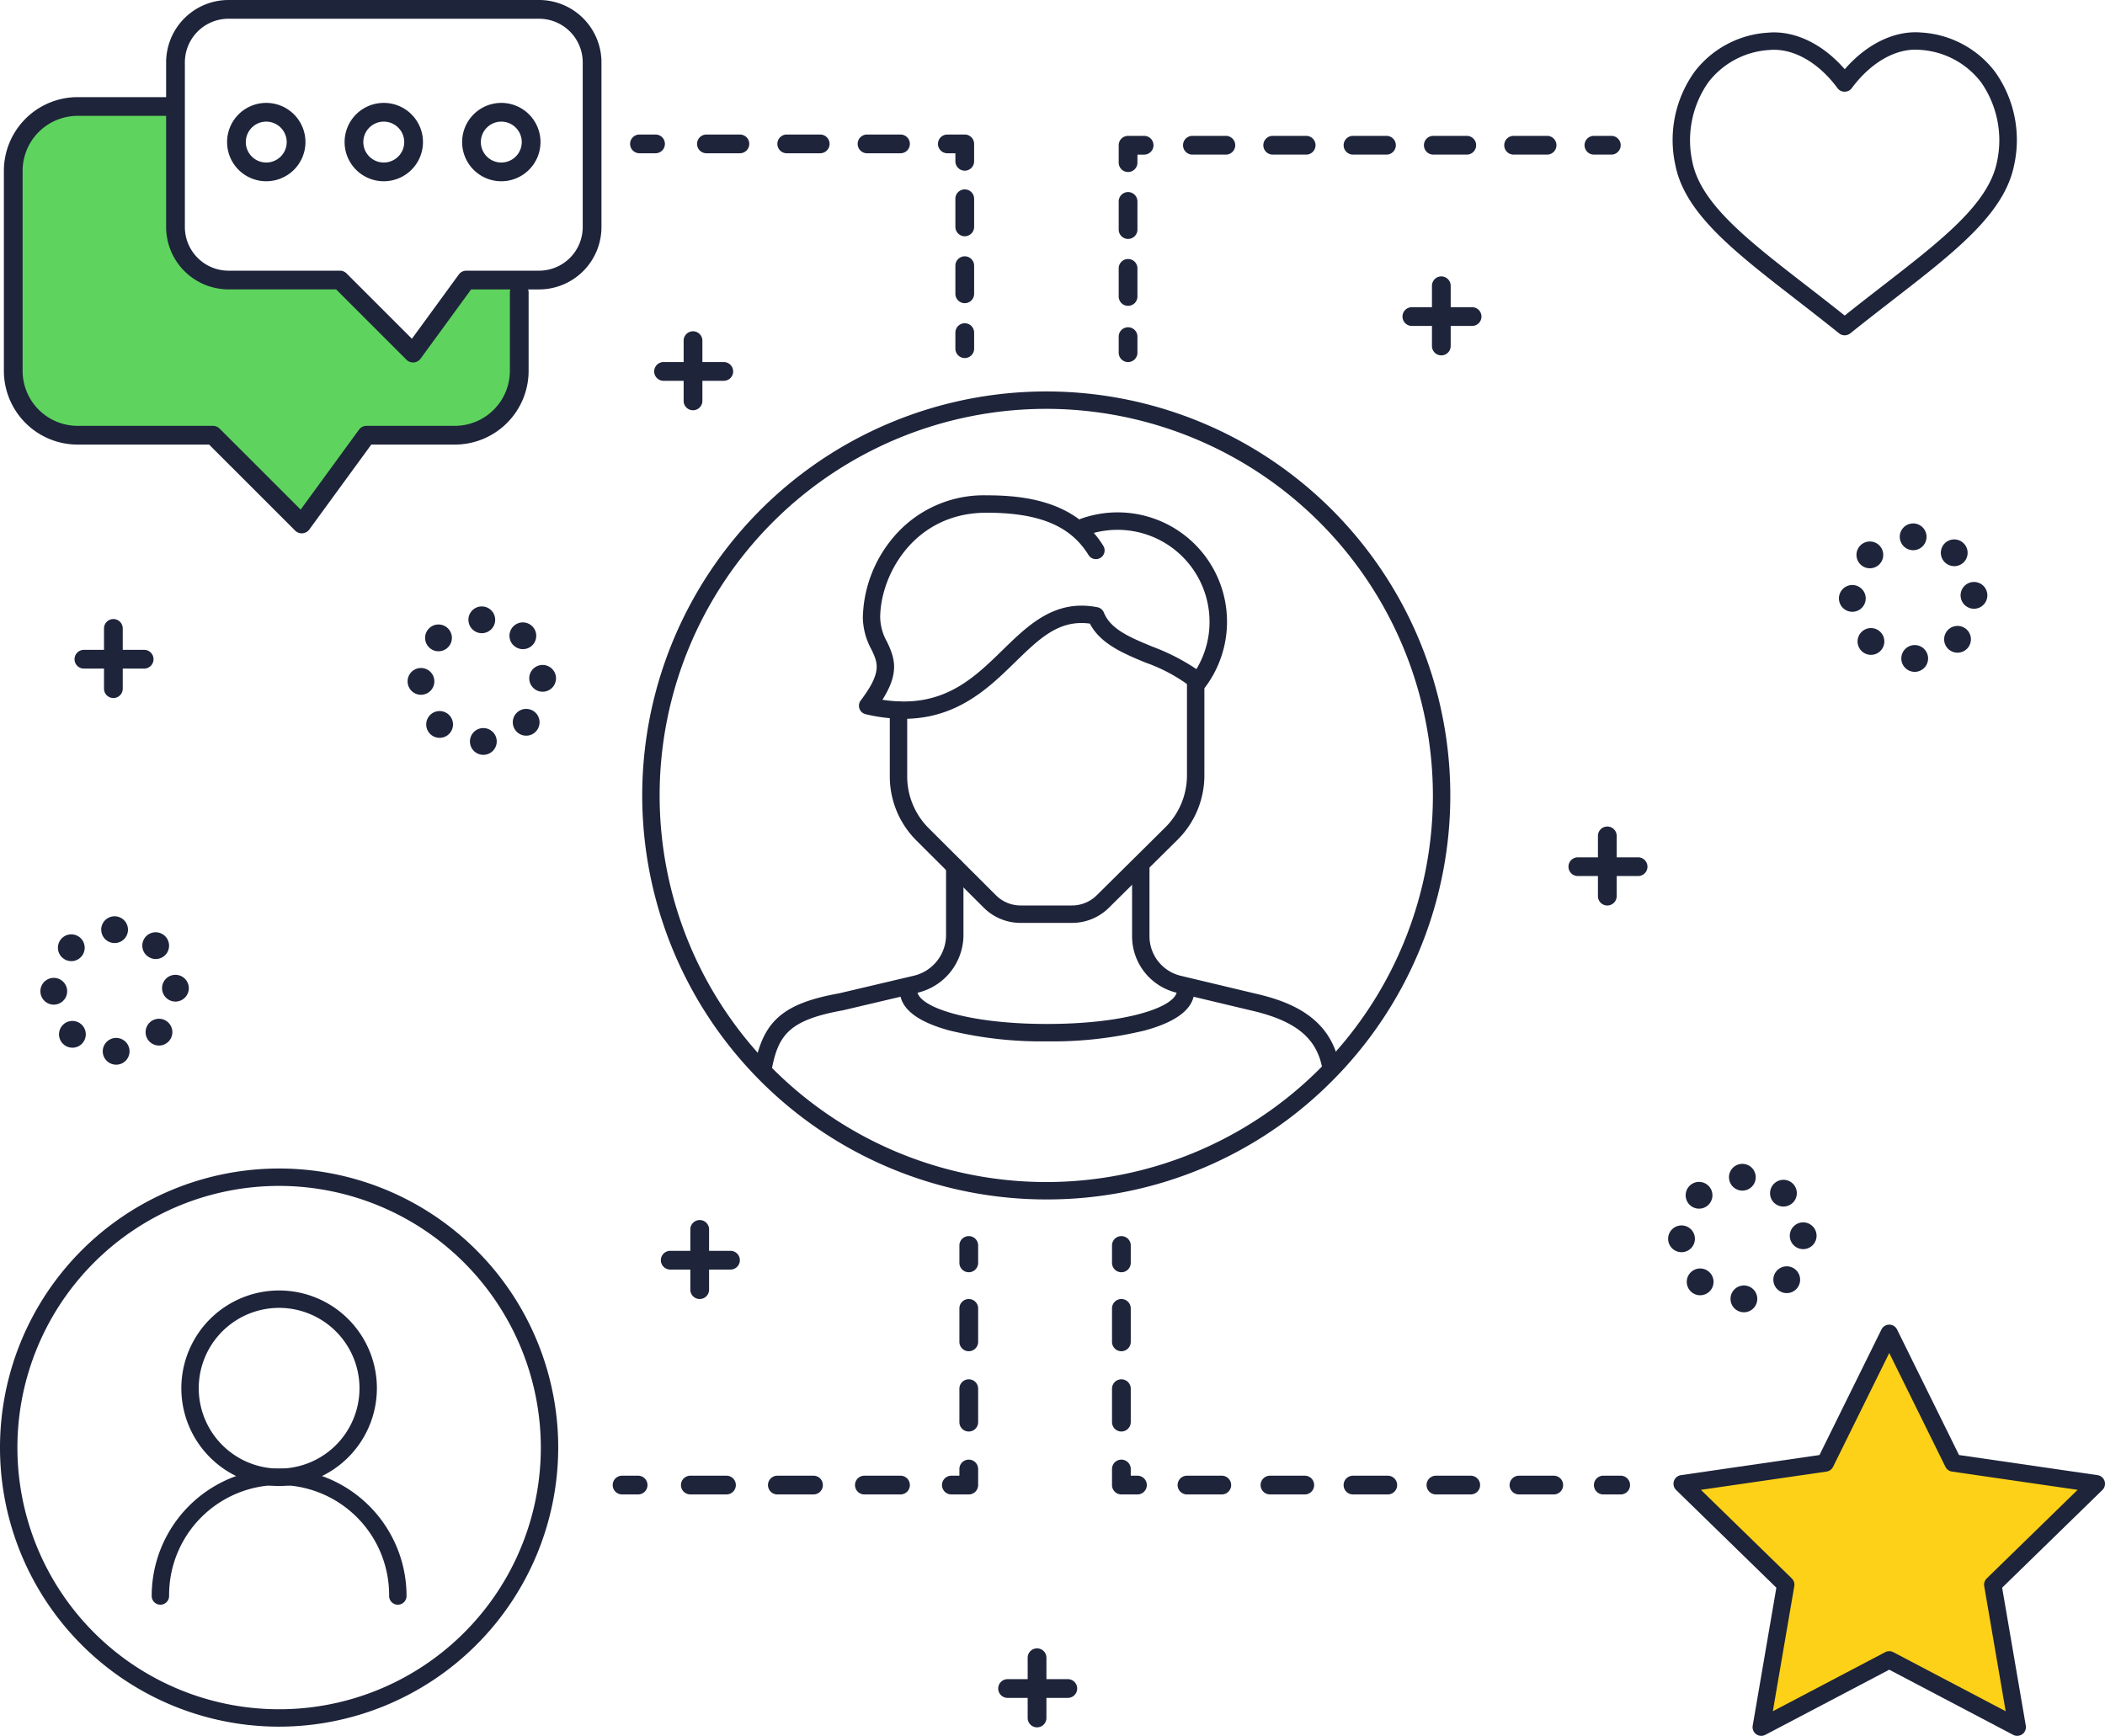 <svg xmlns="http://www.w3.org/2000/svg" width="243.782" height="201.052" viewBox="0 0 243.782 201.052">
  <g id="Grupo_14812" data-name="Grupo 14812" transform="translate(-755 -2530.927)">
    <g id="Grupo_14811" data-name="Grupo 14811" transform="translate(755 2530.927)">
      <g id="Color" transform="translate(1.537 12.336)">
        <g id="Grupo_14739" data-name="Grupo 14739" transform="translate(0)">
          <path id="Trazado_25188" data-name="Trazado 25188" d="M8985.4,553.628l-8.465-8.463-13.814.034a5.217,5.217,0,0,1-5.23-5.217V525.068h-11.334a7.453,7.453,0,0,0-7.452,7.453v23.167a7.453,7.453,0,0,0,7.452,7.453h15.679l10.281,10.279,7.5-10.279h10.232a7.453,7.453,0,0,0,7.453-7.453V545.165h-6.127Z" transform="translate(-8939.106 -525.068)" fill="#5ed45e"/>
        </g>
        <g id="Grupo_14740" data-name="Grupo 14740" transform="translate(193.279 142.098)">
          <path id="Trazado_25189" data-name="Trazado 25189" d="M10217.21,1456.66l-7.409-15.014-7.41,15.014-16.57,2.408,11.99,11.687-2.83,16.5,14.82-7.791,14.819,7.791-2.831-16.5,11.99-11.687Z" transform="translate(-10185.82 -1441.646)" fill="#fcd118"/>
        </g>
      </g>
      <g id="SOCIAL" transform="translate(0 0)">
        <g id="Grupo_14749" data-name="Grupo 14749" transform="translate(74.376 45.339)">
          <g id="Grupo_14741" data-name="Grupo 14741">
            <path id="Trazado_25190" data-name="Trazado 25190" d="M9455.735,831.538a46.792,46.792,0,1,1,33.087-13.705A46.487,46.487,0,0,1,9455.735,831.538Zm0-91.569a44.777,44.777,0,1,0,44.777,44.777A44.828,44.828,0,0,0,9455.735,739.968Z" transform="translate(-9408.942 -737.953)" fill="#1e243a"/>
          </g>
          <g id="Grupo_14747" data-name="Grupo 14747" transform="translate(13.061 12.03)">
            <g id="Grupo_14742" data-name="Grupo 14742" transform="translate(15.611 20.456)">
              <path id="Trazado_25191" data-name="Trazado 25191" d="M9614.925,976.568h-5.845a6.034,6.034,0,0,1-4.306-1.749L9596.937,967a10.48,10.48,0,0,1-3.055-7.472v-7.613a1.007,1.007,0,1,1,2.015,0v7.613a8.475,8.475,0,0,0,2.464,6.046l7.838,7.816a4.035,4.035,0,0,0,2.882,1.16h5.845a4.06,4.06,0,0,0,2.9-1.159l7.916-7.841a8.5,8.5,0,0,0,2.556-6.021V948.508a1.008,1.008,0,0,1,2.016,0v11.023a10.5,10.5,0,0,1-3.148,7.45l-7.918,7.841A6.057,6.057,0,0,1,9614.925,976.568Z" transform="translate(-9593.882 -947.5)" fill="#1e243a"/>
            </g>
            <g id="Grupo_14745" data-name="Grupo 14745" transform="translate(0 42.006)">
              <g id="Grupo_14743" data-name="Grupo 14743" transform="translate(43.671)">
                <path id="Trazado_25192" data-name="Trazado 25192" d="M9797.86,1111.487a1.009,1.009,0,0,1-.986-.806c-.7-3.421-3.177-5.376-8.281-6.537l-8.58-2.047a6.723,6.723,0,0,1-5.131-6.608v-7.981a1.007,1.007,0,1,1,2.015,0v7.981a4.715,4.715,0,0,0,3.583,4.647l8.57,2.045c3.971.9,8.684,2.642,9.8,8.1a1.008,1.008,0,0,1-.987,1.21Z" transform="translate(-9774.882 -1086.5)" fill="#1e243a"/>
              </g>
              <g id="Grupo_14744" data-name="Grupo 14744">
                <path id="Trazado_25193" data-name="Trazado 25193" d="M9494.2,1111.487a1.008,1.008,0,0,1-.987-1.21c1.021-4.989,3.383-6.961,9.719-8.1l8.649-2.039a4.851,4.851,0,0,0,3.733-4.647v-7.981a1.008,1.008,0,0,1,2.016,0v7.981a6.886,6.886,0,0,1-5.284,6.608l-8.679,2.046-.052.011c-6.072,1.09-7.369,2.817-8.128,6.527A1.009,1.009,0,0,1,9494.2,1111.487Z" transform="translate(-9493.188 -1086.5)" fill="#1e243a"/>
              </g>
            </g>
            <g id="Grupo_14746" data-name="Grupo 14746" transform="translate(12.039)">
              <path id="Trazado_25194" data-name="Trazado 25194" d="M9576,841.438a19.211,19.211,0,0,1-4.377-.536,1.007,1.007,0,0,1-.574-1.589c2.492-3.3,1.989-4.346,1.23-5.932a7.96,7.96,0,0,1-.984-3.661,14.887,14.887,0,0,1,3.512-9.276,13.671,13.671,0,0,1,10.814-4.894c3.227,0,7.478.349,10.751,2.8a.99.99,0,0,1,.194-.093,12.663,12.663,0,0,1,14.4,19.492,1.006,1.006,0,0,1-1.475.152,19.143,19.143,0,0,0-5.443-2.971c-2.573-1.066-5.229-2.167-6.46-4.521-3.579-.488-5.844,1.724-8.681,4.492C9585.861,837.871,9582.2,841.438,9576,841.438Zm-2.437-2.209c6.916,1.077,10.479-2.4,13.932-5.769,2.984-2.911,6.068-5.92,10.978-4.943a1.009,1.009,0,0,1,.738.613c.776,1.938,3.014,2.866,5.6,3.94a24.5,24.5,0,0,1,5.114,2.609,10.55,10.55,0,0,0,1.521-5.488,10.655,10.655,0,0,0-13.4-10.285,11.311,11.311,0,0,1,1.084,1.475,1.008,1.008,0,1,1-1.714,1.06c-2.086-3.372-5.724-4.876-11.8-4.876-8.4,0-12.311,7.253-12.311,12.155a6.008,6.008,0,0,0,.786,2.79C9575.024,834.447,9575.531,836.123,9573.563,839.229Z" transform="translate(-9570.845 -815.549)" fill="#1e243a"/>
            </g>
          </g>
          <g id="Grupo_14748" data-name="Grupo 14748" transform="translate(29.834 68.376)">
            <path id="Trazado_25195" data-name="Trazado 25195" d="M9618.437,1185.9a45.3,45.3,0,0,1-11.295-1.256c-3.821-1.034-5.759-2.593-5.759-4.635a1.008,1.008,0,0,1,2.016,0c0,1.864,5.749,3.876,15.038,3.876s15.037-2.012,15.037-3.876a1.008,1.008,0,0,1,2.016,0c0,2.042-1.937,3.6-5.758,4.635A45.3,45.3,0,0,1,9618.437,1185.9Z" transform="translate(-9601.383 -1179)" fill="#1e243a"/>
          </g>
        </g>
        <g id="Grupo_14750" data-name="Grupo 14750" transform="translate(193.727 3.737)">
          <path id="Trazado_25196" data-name="Trazado 25196" d="M10198.717,504.7h-.027a1.009,1.009,0,0,1-.632-.222c-1.729-1.39-3.394-2.68-5-3.928-7.178-5.563-12.847-9.956-13.965-15.546a13.556,13.556,0,0,1,2.2-10.8,11.582,11.582,0,0,1,8.535-4.556c3.078-.272,6.325,1.3,8.879,4.238,2.558-2.95,5.806-4.525,8.878-4.253h0a11.583,11.583,0,0,1,8.534,4.557,13.576,13.576,0,0,1,2.2,10.812c-1.12,5.592-6.794,9.989-13.976,15.557-1.607,1.246-3.27,2.534-5,3.921A1.007,1.007,0,0,1,10198.717,504.7Zm-8.2-33.069c-.174,0-.346.008-.519.023a9.624,9.624,0,0,0-7.1,3.756,11.7,11.7,0,0,0-1.838,9.2c.972,4.852,6.378,9.043,13.225,14.348,1.425,1.1,2.893,2.242,4.414,3.456,1.519-1.211,2.982-2.346,4.405-3.449,6.851-5.31,12.262-9.5,13.234-14.36a11.718,11.718,0,0,0-1.842-9.209,9.616,9.616,0,0,0-7.1-3.757c-2.7-.238-5.641,1.42-7.877,4.438a1.01,1.01,0,0,1-.811.408h-.027a1,1,0,0,1-.81-.408C10195.791,473.26,10193.079,471.631,10190.521,471.631Z" transform="translate(-10178.792 -469.602)" fill="#1e243a"/>
        </g>
        <g id="Grupo_14751" data-name="Grupo 14751" transform="translate(193.809 153.426)">
          <path id="Trazado_25197" data-name="Trazado 25197" d="M10219.127,1482.773a1.01,1.01,0,0,1-.469-.116l-14.352-7.545-14.351,7.545a1.007,1.007,0,0,1-1.462-1.062l2.74-15.98-11.609-11.317a1.008,1.008,0,0,1,.558-1.719l16.045-2.332,7.176-14.539a1.008,1.008,0,0,1,1.808,0l7.175,14.539,16.046,2.332a1.007,1.007,0,0,1,.558,1.719l-11.609,11.317,2.74,15.98a1.008,1.008,0,0,1-.993,1.178Zm-14.82-9.807a1,1,0,0,1,.469.116l13.014,6.841-2.486-14.49a1.013,1.013,0,0,1,.291-.892l10.527-10.262-14.549-2.114a1.009,1.009,0,0,1-.759-.551l-6.507-13.183-6.506,13.183a1.006,1.006,0,0,1-.759.551l-14.549,2.114,10.528,10.262a1.007,1.007,0,0,1,.289.892l-2.485,14.49,13.013-6.841A1.01,1.01,0,0,1,10204.307,1472.966Z" transform="translate(-10179.32 -1435.146)" fill="#1e243a"/>
        </g>
        <g id="Grupo_14758" data-name="Grupo 14758" transform="translate(0.452)">
          <g id="Grupo_14752" data-name="Grupo 14752" transform="translate(18.787)">
            <path id="Trazado_25198" data-name="Trazado 25198" d="M9081.882,487.481a1.082,1.082,0,0,1-.767-.318l-8.146-8.146H9060.51a7.23,7.23,0,0,1-7.222-7.222V452.722a7.23,7.23,0,0,1,7.222-7.222h35.973a7.23,7.23,0,0,1,7.222,7.222V471.8a7.23,7.23,0,0,1-7.222,7.222h-7.874l-5.851,8.018a1.085,1.085,0,0,1-.792.442C9081.938,487.48,9081.909,487.481,9081.882,487.481ZM9060.51,447.67a5.057,5.057,0,0,0-5.051,5.051V471.8a5.057,5.057,0,0,0,5.051,5.051h12.908a1.086,1.086,0,0,1,.767.318l7.567,7.567,5.429-7.439a1.087,1.087,0,0,1,.877-.446h8.425a5.057,5.057,0,0,0,5.052-5.051V452.722a5.057,5.057,0,0,0-5.052-5.051Z" transform="translate(-9053.288 -445.5)" fill="#1e243a"/>
          </g>
          <g id="Grupo_14753" data-name="Grupo 14753" transform="translate(0 11.25)">
            <path id="Trazado_25199" data-name="Trazado 25199" d="M8966.6,568.592a1.087,1.087,0,0,1-.768-.318l-9.963-9.962h-15.229a8.548,8.548,0,0,1-8.538-8.539V526.607a8.548,8.548,0,0,1,8.538-8.539h10.269a1.085,1.085,0,0,1,0,2.17h-10.269a6.376,6.376,0,0,0-6.368,6.368v23.167a6.376,6.376,0,0,0,6.368,6.368h15.679a1.086,1.086,0,0,1,.768.318l9.384,9.383,6.754-9.255a1.085,1.085,0,0,1,.876-.446h10.232a6.376,6.376,0,0,0,6.368-6.368v-9.082a1.085,1.085,0,0,1,2.171,0v9.082a8.548,8.548,0,0,1-8.539,8.539h-9.682l-7.176,9.834a1.083,1.083,0,0,1-.792.442C8966.659,568.591,8966.631,568.592,8966.6,568.592Z" transform="translate(-8932.105 -518.068)" fill="#1e243a"/>
          </g>
          <g id="Grupo_14757" data-name="Grupo 14757" transform="translate(25.847 11.918)">
            <g id="Grupo_14754" data-name="Grupo 14754">
              <path id="Trazado_25200" data-name="Trazado 25200" d="M9103.365,531.454a4.538,4.538,0,1,1,4.537-4.538A4.544,4.544,0,0,1,9103.365,531.454Zm0-6.906a2.368,2.368,0,1,0,2.366,2.368A2.371,2.371,0,0,0,9103.365,524.548Z" transform="translate(-9098.826 -522.378)" fill="#1e243a"/>
            </g>
            <g id="Grupo_14755" data-name="Grupo 14755" transform="translate(13.61)">
              <path id="Trazado_25201" data-name="Trazado 25201" d="M9191.155,531.454a4.538,4.538,0,1,1,4.539-4.538A4.543,4.543,0,0,1,9191.155,531.454Zm0-6.906a2.368,2.368,0,1,0,2.368,2.368A2.37,2.37,0,0,0,9191.155,524.548Z" transform="translate(-9186.618 -522.378)" fill="#1e243a"/>
            </g>
            <g id="Grupo_14756" data-name="Grupo 14756" transform="translate(27.221)">
              <path id="Trazado_25202" data-name="Trazado 25202" d="M9278.948,531.454a4.538,4.538,0,1,1,4.539-4.538A4.543,4.543,0,0,1,9278.948,531.454Zm0-6.906a2.368,2.368,0,1,0,2.368,2.368A2.37,2.37,0,0,0,9278.948,524.548Z" transform="translate(-9274.411 -522.378)" fill="#1e243a"/>
            </g>
          </g>
        </g>
        <g id="Grupo_14764" data-name="Grupo 14764" transform="translate(0 135.342)">
          <g id="Grupo_14762" data-name="Grupo 14762" transform="translate(17.568 14.126)">
            <g id="Grupo_14761" data-name="Grupo 14761">
              <g id="Grupo_14759" data-name="Grupo 14759" transform="translate(3.433)">
                <path id="Trazado_25203" data-name="Trazado 25203" d="M9075.976,1432.266a11.323,11.323,0,1,1,11.323-11.323A11.336,11.336,0,0,1,9075.976,1432.266Zm0-20.631a9.308,9.308,0,1,0,9.308,9.308A9.318,9.318,0,0,0,9075.976,1411.634Z" transform="translate(-9064.652 -1409.619)" fill="#1e243a"/>
              </g>
              <g id="Grupo_14760" data-name="Grupo 14760" transform="translate(0 20.632)">
                <path id="Trazado_25204" data-name="Trazado 25204" d="M9071.016,1558.463a1.008,1.008,0,0,1-1.008-1.008,12.741,12.741,0,1,0-25.481,0,1.008,1.008,0,0,1-2.016,0,14.756,14.756,0,0,1,29.513,0A1.008,1.008,0,0,1,9071.016,1558.463Z" transform="translate(-9042.511 -1542.699)" fill="#1e243a"/>
              </g>
            </g>
          </g>
          <g id="Grupo_14763" data-name="Grupo 14763">
            <path id="Trazado_25205" data-name="Trazado 25205" d="M8961.517,1383.148a32.324,32.324,0,1,1,32.323-32.324A32.36,32.36,0,0,1,8961.517,1383.148Zm0-62.633a30.309,30.309,0,1,0,30.309,30.308A30.342,30.342,0,0,0,8961.517,1320.515Z" transform="translate(-8929.192 -1318.5)" fill="#1e243a"/>
          </g>
        </g>
        <g id="Grupo_14770" data-name="Grupo 14770" transform="translate(70.956 143.171)">
          <g id="Grupo_14765" data-name="Grupo 14765" transform="translate(40.153)">
            <path id="Trazado_25206" data-name="Trazado 25206" d="M9646.967,1373.186a1.085,1.085,0,0,1-1.085-1.085v-2.015a1.085,1.085,0,0,1,2.171,0v2.015A1.086,1.086,0,0,1,9646.967,1373.186Z" transform="translate(-9645.882 -1369)" fill="#1e243a"/>
          </g>
          <g id="Grupo_14766" data-name="Grupo 14766" transform="translate(40.153 7.286)">
            <path id="Trazado_25207" data-name="Trazado 25207" d="M9646.967,1431.348a1.085,1.085,0,0,1-1.085-1.085v-3.876a1.085,1.085,0,0,1,2.171,0v3.876A1.086,1.086,0,0,1,9646.967,1431.348Zm0-9.3a1.085,1.085,0,0,1-1.085-1.085v-3.876a1.085,1.085,0,0,1,2.171,0v3.876A1.086,1.086,0,0,1,9646.967,1422.046Z" transform="translate(-9645.882 -1416)" fill="#1e243a"/>
          </g>
          <g id="Grupo_14767" data-name="Grupo 14767" transform="translate(38.138 25.89)">
            <path id="Trazado_25208" data-name="Trazado 25208" d="M9635.982,1540.031h-2.015a1.085,1.085,0,0,1,0-2.17h.931v-.775a1.085,1.085,0,1,1,2.17,0v1.86A1.085,1.085,0,0,1,9635.982,1540.031Z" transform="translate(-9632.883 -1536)" fill="#1e243a"/>
          </g>
          <g id="Grupo_14768" data-name="Grupo 14768" transform="translate(7.907 27.751)">
            <path id="Trazado_25209" data-name="Trazado 25209" d="M9463.308,1550.17h-4.185a1.085,1.085,0,1,1,0-2.17h4.185a1.085,1.085,0,0,1,0,2.17Zm-10.076,0h-4.186a1.085,1.085,0,1,1,0-2.17h4.186a1.085,1.085,0,0,1,0,2.17Zm-10.078,0h-4.186a1.085,1.085,0,0,1,0-2.17h4.186a1.085,1.085,0,1,1,0,2.17Z" transform="translate(-9437.883 -1548)" fill="#1e243a"/>
          </g>
          <g id="Grupo_14769" data-name="Grupo 14769" transform="translate(0 27.751)">
            <path id="Trazado_25210" data-name="Trazado 25210" d="M9389.828,1550.17h-1.859a1.085,1.085,0,1,1,0-2.17h1.859a1.085,1.085,0,0,1,0,2.17Z" transform="translate(-9386.883 -1548)" fill="#1e243a"/>
          </g>
        </g>
        <g id="Grupo_14776" data-name="Grupo 14776" transform="translate(128.783 143.171)">
          <g id="Grupo_14771" data-name="Grupo 14771">
            <path id="Trazado_25211" data-name="Trazado 25211" d="M9760.967,1373.186a1.085,1.085,0,0,1-1.085-1.085v-2.015a1.085,1.085,0,0,1,2.171,0v2.015A1.086,1.086,0,0,1,9760.967,1373.186Z" transform="translate(-9759.882 -1369)" fill="#1e243a"/>
          </g>
          <g id="Grupo_14772" data-name="Grupo 14772" transform="translate(0 7.286)">
            <path id="Trazado_25212" data-name="Trazado 25212" d="M9760.967,1431.348a1.086,1.086,0,0,1-1.085-1.085v-3.876a1.085,1.085,0,0,1,2.171,0v3.876A1.086,1.086,0,0,1,9760.967,1431.348Zm0-9.3a1.085,1.085,0,0,1-1.085-1.085v-3.876a1.085,1.085,0,0,1,2.171,0v3.876A1.086,1.086,0,0,1,9760.967,1422.046Z" transform="translate(-9759.882 -1416)" fill="#1e243a"/>
          </g>
          <g id="Grupo_14773" data-name="Grupo 14773" transform="translate(0 25.89)">
            <path id="Trazado_25213" data-name="Trazado 25213" d="M9762.828,1540.031h-1.861a1.085,1.085,0,0,1-1.085-1.085v-1.86a1.085,1.085,0,0,1,2.171,0v.775h.775a1.085,1.085,0,0,1,0,2.17Z" transform="translate(-9759.882 -1536)" fill="#1e243a"/>
          </g>
          <g id="Grupo_14774" data-name="Grupo 14774" transform="translate(7.597 27.751)">
            <path id="Trazado_25214" data-name="Trazado 25214" d="M9852.446,1550.17h-4.031a1.085,1.085,0,0,1,0-2.17h4.031a1.085,1.085,0,0,1,0,2.17Zm-9.611,0H9838.8a1.085,1.085,0,1,1,0-2.17h4.031a1.085,1.085,0,0,1,0,2.17Zm-9.612,0h-4.031a1.085,1.085,0,0,1,0-2.17h4.031a1.085,1.085,0,0,1,0,2.17Zm-9.612,0h-4.031a1.085,1.085,0,0,1,0-2.17h4.031a1.085,1.085,0,0,1,0,2.17Zm-9.612,0h-4.03a1.085,1.085,0,0,1,0-2.17H9814a1.085,1.085,0,1,1,0,2.17Z" transform="translate(-9808.883 -1548)" fill="#1e243a"/>
          </g>
          <g id="Grupo_14775" data-name="Grupo 14775" transform="translate(55.811 27.751)">
            <path id="Trazado_25215" data-name="Trazado 25215" d="M10122.982,1550.17h-2.015a1.085,1.085,0,0,1,0-2.17h2.015a1.085,1.085,0,1,1,0,2.17Z" transform="translate(-10119.883 -1548)" fill="#1e243a"/>
          </g>
        </g>
        <g id="Grupo_14782" data-name="Grupo 14782" transform="translate(72.972 15.581)">
          <g id="Grupo_14777" data-name="Grupo 14777" transform="translate(37.672 21.859)">
            <path id="Trazado_25216" data-name="Trazado 25216" d="M9643.967,691.031a1.085,1.085,0,0,1-1.085-1.085v-1.86a1.085,1.085,0,0,1,2.171,0v1.86A1.086,1.086,0,0,1,9643.967,691.031Z" transform="translate(-9642.882 -687)" fill="#1e243a"/>
          </g>
          <g id="Grupo_14778" data-name="Grupo 14778" transform="translate(37.672 6.356)">
            <path id="Trazado_25217" data-name="Trazado 25217" d="M9643.967,600.178a1.085,1.085,0,0,1-1.085-1.085v-3.256a1.085,1.085,0,0,1,2.171,0v3.256A1.086,1.086,0,0,1,9643.967,600.178Zm0-7.752a1.085,1.085,0,0,1-1.085-1.085v-3.256a1.085,1.085,0,0,1,2.171,0v3.256A1.086,1.086,0,0,1,9643.967,592.426Z" transform="translate(-9642.882 -587)" fill="#1e243a"/>
          </g>
          <g id="Grupo_14779" data-name="Grupo 14779" transform="translate(35.657)">
            <path id="Trazado_25218" data-name="Trazado 25218" d="M9632.982,550.186a1.085,1.085,0,0,1-1.084-1.085v-.93h-.93a1.085,1.085,0,1,1,0-2.17h2.015a1.085,1.085,0,0,1,1.085,1.085V549.1A1.086,1.086,0,0,1,9632.982,550.186Z" transform="translate(-9629.883 -546)" fill="#1e243a"/>
          </g>
          <g id="Grupo_14780" data-name="Grupo 14780" transform="translate(7.752)">
            <path id="Trazado_25219" data-name="Trazado 25219" d="M9473.447,548.17h-3.876a1.085,1.085,0,0,1,0-2.17h3.876a1.085,1.085,0,0,1,0,2.17Zm-9.3,0h-3.875a1.085,1.085,0,0,1,0-2.17h3.875a1.085,1.085,0,0,1,0,2.17Zm-9.3,0h-3.875a1.085,1.085,0,1,1,0-2.17h3.875a1.085,1.085,0,0,1,0,2.17Z" transform="translate(-9449.883 -546)" fill="#1e243a"/>
          </g>
          <g id="Grupo_14781" data-name="Grupo 14781">
            <path id="Trazado_25220" data-name="Trazado 25220" d="M9402.829,548.17h-1.86a1.085,1.085,0,1,1,0-2.17h1.86a1.085,1.085,0,0,1,0,2.17Z" transform="translate(-9399.883 -546)" fill="#1e243a"/>
          </g>
        </g>
        <g id="Grupo_14788" data-name="Grupo 14788" transform="translate(129.558 15.736)">
          <g id="Grupo_14783" data-name="Grupo 14783" transform="translate(0 22.169)">
            <path id="Trazado_25221" data-name="Trazado 25221" d="M9765.967,694.031a1.085,1.085,0,0,1-1.085-1.085v-1.86a1.085,1.085,0,1,1,2.17,0v1.86A1.085,1.085,0,0,1,9765.967,694.031Z" transform="translate(-9764.882 -690)" fill="#1e243a"/>
          </g>
          <g id="Grupo_14784" data-name="Grupo 14784" transform="translate(0 6.511)">
            <path id="Trazado_25222" data-name="Trazado 25222" d="M9765.967,602.178a1.086,1.086,0,0,1-1.085-1.085v-3.256a1.085,1.085,0,1,1,2.17,0v3.256A1.085,1.085,0,0,1,9765.967,602.178Zm0-7.752a1.085,1.085,0,0,1-1.085-1.085v-3.256a1.085,1.085,0,1,1,2.17,0v3.256A1.085,1.085,0,0,1,9765.967,594.426Z" transform="translate(-9764.882 -589)" fill="#1e243a"/>
          </g>
          <g id="Grupo_14785" data-name="Grupo 14785">
            <path id="Trazado_25223" data-name="Trazado 25223" d="M9765.967,551.186a1.085,1.085,0,0,1-1.085-1.085v-2.015a1.085,1.085,0,0,1,1.085-1.085h1.86a1.085,1.085,0,1,1,0,2.17h-.775v.93A1.085,1.085,0,0,1,9765.967,551.186Z" transform="translate(-9764.882 -547)" fill="#1e243a"/>
          </g>
          <g id="Grupo_14786" data-name="Grupo 14786" transform="translate(7.442)">
            <path id="Trazado_25224" data-name="Trazado 25224" d="M9855.051,549.17h-3.876a1.085,1.085,0,0,1,0-2.17h3.876a1.085,1.085,0,0,1,0,2.17Zm-9.3,0h-3.876a1.085,1.085,0,0,1,0-2.17h3.876a1.085,1.085,0,0,1,0,2.17Zm-9.3,0h-3.876a1.085,1.085,0,1,1,0-2.17h3.876a1.085,1.085,0,0,1,0,2.17Zm-9.3,0h-3.875a1.085,1.085,0,1,1,0-2.17h3.875a1.085,1.085,0,0,1,0,2.17Zm-9.3,0h-3.875a1.085,1.085,0,0,1,0-2.17h3.875a1.085,1.085,0,0,1,0,2.17Z" transform="translate(-9812.883 -547)" fill="#1e243a"/>
          </g>
          <g id="Grupo_14787" data-name="Grupo 14787" transform="translate(53.951)">
            <path id="Trazado_25225" data-name="Trazado 25225" d="M10115.982,549.17h-2.016a1.085,1.085,0,0,1,0-2.17h2.016a1.085,1.085,0,0,1,0,2.17Z" transform="translate(-10112.882 -547)" fill="#1e243a"/>
          </g>
        </g>
        <g id="Grupo_14791" data-name="Grupo 14791" transform="translate(181.648 95.732)">
          <g id="Grupo_14789" data-name="Grupo 14789" transform="translate(3.411)">
            <path id="Trazado_25226" data-name="Trazado 25226" d="M10123.967,1072.147a1.085,1.085,0,0,1-1.085-1.085v-6.976a1.085,1.085,0,0,1,2.171,0v6.976A1.086,1.086,0,0,1,10123.967,1072.147Z" transform="translate(-10122.882 -1063)" fill="#1e243a"/>
          </g>
          <g id="Grupo_14790" data-name="Grupo 14790" transform="translate(0 3.566)">
            <path id="Trazado_25227" data-name="Trazado 25227" d="M10108.944,1088.17h-6.976a1.085,1.085,0,1,1,0-2.17h6.976a1.085,1.085,0,1,1,0,2.17Z" transform="translate(-10100.883 -1086)" fill="#1e243a"/>
          </g>
        </g>
        <g id="Grupo_14794" data-name="Grupo 14794" transform="translate(162.425 32.014)">
          <g id="Grupo_14792" data-name="Grupo 14792" transform="translate(3.411)">
            <path id="Trazado_25228" data-name="Trazado 25228" d="M9999.967,661.147a1.085,1.085,0,0,1-1.085-1.085v-6.976a1.085,1.085,0,1,1,2.17,0v6.976A1.085,1.085,0,0,1,9999.967,661.147Z" transform="translate(-9998.882 -652)" fill="#1e243a"/>
          </g>
          <g id="Grupo_14793" data-name="Grupo 14793" transform="translate(0 3.566)">
            <path id="Trazado_25229" data-name="Trazado 25229" d="M9984.943,677.17h-6.976a1.085,1.085,0,0,1,0-2.17h6.976a1.085,1.085,0,1,1,0,2.17Z" transform="translate(-9976.883 -675)" fill="#1e243a"/>
          </g>
        </g>
        <g id="Grupo_14797" data-name="Grupo 14797" transform="translate(75.762 38.37)">
          <g id="Grupo_14795" data-name="Grupo 14795" transform="translate(3.411)">
            <path id="Trazado_25230" data-name="Trazado 25230" d="M9440.967,702.147a1.085,1.085,0,0,1-1.085-1.085v-6.976a1.085,1.085,0,0,1,2.171,0v6.976A1.086,1.086,0,0,1,9440.967,702.147Z" transform="translate(-9439.882 -693)" fill="#1e243a"/>
          </g>
          <g id="Grupo_14796" data-name="Grupo 14796" transform="translate(0 3.566)">
            <path id="Trazado_25231" data-name="Trazado 25231" d="M9425.944,718.17h-6.977a1.085,1.085,0,0,1,0-2.17h6.977a1.085,1.085,0,0,1,0,2.17Z" transform="translate(-9417.883 -716)" fill="#1e243a"/>
          </g>
        </g>
        <g id="Grupo_14800" data-name="Grupo 14800" transform="translate(8.634 71.702)">
          <g id="Grupo_14798" data-name="Grupo 14798" transform="translate(3.411)">
            <path id="Trazado_25232" data-name="Trazado 25232" d="M9007.967,917.147a1.085,1.085,0,0,1-1.085-1.085v-6.976a1.085,1.085,0,0,1,2.171,0v6.976A1.086,1.086,0,0,1,9007.967,917.147Z" transform="translate(-9006.882 -908)" fill="#1e243a"/>
          </g>
          <g id="Grupo_14799" data-name="Grupo 14799" transform="translate(0 3.566)">
            <path id="Trazado_25233" data-name="Trazado 25233" d="M8992.944,933.17h-6.977a1.085,1.085,0,0,1,0-2.17h6.977a1.085,1.085,0,0,1,0,2.17Z" transform="translate(-8984.883 -931)" fill="#1e243a"/>
          </g>
        </g>
        <g id="Grupo_14803" data-name="Grupo 14803" transform="translate(76.537 141.311)">
          <g id="Grupo_14801" data-name="Grupo 14801" transform="translate(3.411)">
            <path id="Trazado_25234" data-name="Trazado 25234" d="M9445.967,1366.147a1.085,1.085,0,0,1-1.085-1.085v-6.976a1.085,1.085,0,0,1,2.171,0v6.976A1.086,1.086,0,0,1,9445.967,1366.147Z" transform="translate(-9444.882 -1357)" fill="#1e243a"/>
          </g>
          <g id="Grupo_14802" data-name="Grupo 14802" transform="translate(0 3.566)">
            <path id="Trazado_25235" data-name="Trazado 25235" d="M9430.944,1382.17h-6.977a1.085,1.085,0,0,1,0-2.17h6.977a1.085,1.085,0,1,1,0,2.17Z" transform="translate(-9422.883 -1380)" fill="#1e243a"/>
          </g>
        </g>
        <g id="Grupo_14806" data-name="Grupo 14806" transform="translate(115.605 190.921)">
          <g id="Grupo_14804" data-name="Grupo 14804" transform="translate(3.411)">
            <path id="Trazado_25236" data-name="Trazado 25236" d="M9697.967,1686.147a1.085,1.085,0,0,1-1.085-1.085v-6.976a1.085,1.085,0,0,1,2.171,0v6.976A1.086,1.086,0,0,1,9697.967,1686.147Z" transform="translate(-9696.882 -1677)" fill="#1e243a"/>
          </g>
          <g id="Grupo_14805" data-name="Grupo 14805" transform="translate(0 3.566)">
            <path id="Trazado_25237" data-name="Trazado 25237" d="M9682.944,1702.17h-6.977a1.085,1.085,0,0,1,0-2.17h6.977a1.085,1.085,0,1,1,0,2.17Z" transform="translate(-9674.883 -1700)" fill="#1e243a"/>
          </g>
        </g>
        <g id="Grupo_14807" data-name="Grupo 14807" transform="translate(212.969 60.623)">
          <path id="Trazado_25238" data-name="Trazado 25238" d="M10310.133,852.221a1.551,1.551,0,0,1,1.512-1.589h0a1.551,1.551,0,0,1,1.587,1.513h0a1.549,1.549,0,0,1-1.512,1.588h-.038A1.55,1.55,0,0,1,10310.133,852.221Zm-4.592-.891a1.552,1.552,0,0,1-.041-2.192h0a1.551,1.551,0,0,1,2.192-.04h0a1.55,1.55,0,0,1,.04,2.192h0a1.542,1.542,0,0,1-1.115.474h0A1.545,1.545,0,0,1,10305.541,851.33Zm10.04-.237a1.55,1.55,0,0,1-.068-2.192h0a1.55,1.55,0,0,1,2.19-.068h0a1.55,1.55,0,0,1,.069,2.192h0a1.55,1.55,0,0,1-1.13.488h0A1.545,1.545,0,0,1,10315.581,851.093Zm-12.673-5.848a1.552,1.552,0,0,1,1.532-1.569h0a1.55,1.55,0,0,1,1.568,1.532h0a1.55,1.55,0,0,1-1.53,1.569h-.02A1.551,1.551,0,0,1,10302.908,845.245Zm14.091-.315a1.549,1.549,0,0,1,1.491-1.606h0a1.549,1.549,0,0,1,1.606,1.491h0a1.551,1.551,0,0,1-1.492,1.608h-.059A1.548,1.548,0,0,1,10317,844.93Zm-11.6-3.642a1.551,1.551,0,0,1-.012-2.192h0a1.55,1.55,0,0,1,2.192-.014h0a1.552,1.552,0,0,1,.014,2.194h0a1.549,1.549,0,0,1-1.1.46h0A1.547,1.547,0,0,1,10305.4,841.289Zm9.817-.2h0a1.551,1.551,0,0,1-.1-2.191h0a1.551,1.551,0,0,1,2.19-.095h0a1.55,1.55,0,0,1,.1,2.191h0a1.547,1.547,0,0,1-1.145.5h0A1.543,1.543,0,0,1,10315.218,841.084Zm-5.264-2.994a1.551,1.551,0,0,1,1.55-1.55h0a1.55,1.55,0,0,1,1.551,1.55h0a1.549,1.549,0,0,1-1.551,1.55h0A1.55,1.55,0,0,1,10309.954,838.09Z" transform="translate(-10302.908 -836.54)" fill="#1e243a"/>
        </g>
        <g id="Grupo_14808" data-name="Grupo 14808" transform="translate(47.205 70.237)">
          <path id="Trazado_25239" data-name="Trazado 25239" d="M9240.9,914.23a1.552,1.552,0,0,1,1.513-1.589h0a1.554,1.554,0,0,1,1.589,1.513h0a1.553,1.553,0,0,1-1.514,1.588h-.038A1.55,1.55,0,0,1,9240.9,914.23Zm-4.59-.892a1.55,1.55,0,0,1-.042-2.192h0a1.553,1.553,0,0,1,2.194-.04h0a1.549,1.549,0,0,1,.041,2.192h0a1.546,1.546,0,0,1-1.117.474h0A1.544,1.544,0,0,1,9236.311,913.338Zm10.04-.237a1.55,1.55,0,0,1-.068-2.192h0a1.55,1.55,0,0,1,2.19-.068h0a1.551,1.551,0,0,1,.068,2.192h0a1.546,1.546,0,0,1-1.13.488h0A1.544,1.544,0,0,1,9246.351,913.1Zm-12.672-5.848a1.549,1.549,0,0,1,1.53-1.569h0a1.549,1.549,0,0,1,1.569,1.532h0a1.551,1.551,0,0,1-1.53,1.569h-.021A1.55,1.55,0,0,1,9233.679,907.253Zm14.089-.315h0a1.55,1.55,0,0,1,1.493-1.606h0a1.552,1.552,0,0,1,1.606,1.493h0a1.553,1.553,0,0,1-1.492,1.606h-.059A1.55,1.55,0,0,1,9247.768,906.939Zm-11.6-3.642a1.549,1.549,0,0,1-.013-2.192h0a1.549,1.549,0,0,1,2.191-.014h0a1.548,1.548,0,0,1,.015,2.194h0v0h0a1.538,1.538,0,0,1-1.1.462h0A1.545,1.545,0,0,1,9236.171,903.3Zm9.816-.2a1.55,1.55,0,0,1-.1-2.191h0a1.551,1.551,0,0,1,2.19-.095h0a1.552,1.552,0,0,1,.1,2.191h0a1.551,1.551,0,0,1-1.144.5h0A1.545,1.545,0,0,1,9245.987,903.092Zm-5.263-2.994a1.549,1.549,0,0,1,1.55-1.549h0a1.549,1.549,0,0,1,1.551,1.549h0a1.55,1.55,0,0,1-1.551,1.55h0A1.55,1.55,0,0,1,9240.725,900.1Z" transform="translate(-9233.679 -898.55)" fill="#1e243a"/>
        </g>
        <g id="Grupo_14809" data-name="Grupo 14809" transform="translate(4.68 106.125)">
          <path id="Trazado_25240" data-name="Trazado 25240" d="M8966.6,1145.721a1.554,1.554,0,0,1,1.514-1.589h0a1.553,1.553,0,0,1,1.588,1.513h0a1.552,1.552,0,0,1-1.512,1.587h-.039A1.553,1.553,0,0,1,8966.6,1145.721Zm-4.591-.891a1.551,1.551,0,0,1-.04-2.192h0a1.551,1.551,0,0,1,2.191-.04h0a1.552,1.552,0,0,1,.041,2.192h0a1.542,1.542,0,0,1-1.116.474h0A1.547,1.547,0,0,1,8962.011,1144.83Zm10.04-.237a1.552,1.552,0,0,1-.068-2.192h0a1.551,1.551,0,0,1,2.191-.068h0a1.551,1.551,0,0,1,.068,2.192h0a1.546,1.546,0,0,1-1.131.489h0A1.55,1.55,0,0,1,8972.051,1144.593Zm-12.672-5.848h0a1.55,1.55,0,0,1,1.531-1.569h0a1.553,1.553,0,0,1,1.57,1.532h0a1.552,1.552,0,0,1-1.533,1.569h-.018A1.551,1.551,0,0,1,8959.379,1138.745Zm14.09-.315a1.548,1.548,0,0,1,1.49-1.606h0a1.549,1.549,0,0,1,1.607,1.491h0a1.55,1.55,0,0,1-1.49,1.606h0c-.02,0-.041,0-.059,0h0A1.551,1.551,0,0,1,8973.469,1138.43Zm-11.6-3.642a1.55,1.55,0,0,1-.012-2.192h0a1.549,1.549,0,0,1,2.191-.014h0a1.553,1.553,0,0,1,.014,2.194h0a1.54,1.54,0,0,1-1.1.462h0A1.547,1.547,0,0,1,8961.871,1134.789Zm9.817-.2h0a1.553,1.553,0,0,1-.1-2.191h0a1.551,1.551,0,0,1,2.19-.095h0a1.551,1.551,0,0,1,.1,2.191h0a1.552,1.552,0,0,1-1.145.5h0A1.545,1.545,0,0,1,8971.688,1134.584Zm-5.265-2.994a1.552,1.552,0,0,1,1.551-1.55h0a1.551,1.551,0,0,1,1.551,1.55h0a1.55,1.55,0,0,1-1.551,1.55h0A1.551,1.551,0,0,1,8966.424,1131.59Z" transform="translate(-8959.379 -1130.04)" fill="#1e243a"/>
        </g>
        <g id="Grupo_14810" data-name="Grupo 14810" transform="translate(193.188 134.799)">
          <path id="Trazado_25241" data-name="Trazado 25241" d="M10182.543,1330.68a1.551,1.551,0,0,1,1.512-1.588h0a1.548,1.548,0,0,1,1.587,1.512h0a1.55,1.55,0,0,1-1.511,1.589h-.038A1.55,1.55,0,0,1,10182.543,1330.68Zm-4.592-.89h0a1.551,1.551,0,0,1-.041-2.192h0a1.549,1.549,0,0,1,2.191-.042h0a1.549,1.549,0,0,1,.043,2.192h0a1.55,1.55,0,0,1-1.118.476h0A1.549,1.549,0,0,1,10177.951,1329.79Zm10.04-.239a1.549,1.549,0,0,1-.068-2.19h0a1.551,1.551,0,0,1,2.192-.068h0a1.551,1.551,0,0,1,.068,2.191h0a1.548,1.548,0,0,1-1.131.49h0A1.541,1.541,0,0,1,10187.991,1329.551Zm-12.673-5.846a1.551,1.551,0,0,1,1.532-1.569h0a1.548,1.548,0,0,1,1.568,1.53h0a1.548,1.548,0,0,1-1.53,1.569h-.02A1.55,1.55,0,0,1,10175.318,1323.7Zm14.092-.315a1.55,1.55,0,0,1,1.491-1.608h0a1.554,1.554,0,0,1,1.607,1.493h0a1.551,1.551,0,0,1-1.493,1.606h0c-.021,0-.039,0-.059,0h0A1.548,1.548,0,0,1,10189.41,1323.39Zm-11.6-3.642a1.55,1.55,0,0,1-.015-2.192h0a1.55,1.55,0,0,1,2.192-.014h0a1.55,1.55,0,0,1,.014,2.192h0a1.547,1.547,0,0,1-1.1.46h0A1.547,1.547,0,0,1,10177.813,1319.749Zm9.814-.2h0a1.553,1.553,0,0,1-.095-2.191h0a1.552,1.552,0,0,1,2.191-.1h0a1.55,1.55,0,0,1,.094,2.191h0a1.546,1.546,0,0,1-1.143.5h0A1.545,1.545,0,0,1,10187.628,1319.544Zm-5.261-2.994a1.55,1.55,0,0,1,1.55-1.55h0a1.551,1.551,0,0,1,1.55,1.55h0a1.55,1.55,0,0,1-1.55,1.55h0A1.55,1.55,0,0,1,10182.367,1316.55Z" transform="translate(-10175.318 -1315)" fill="#1e243a"/>
        </g>
      </g>
    </g>
  </g>
</svg>
